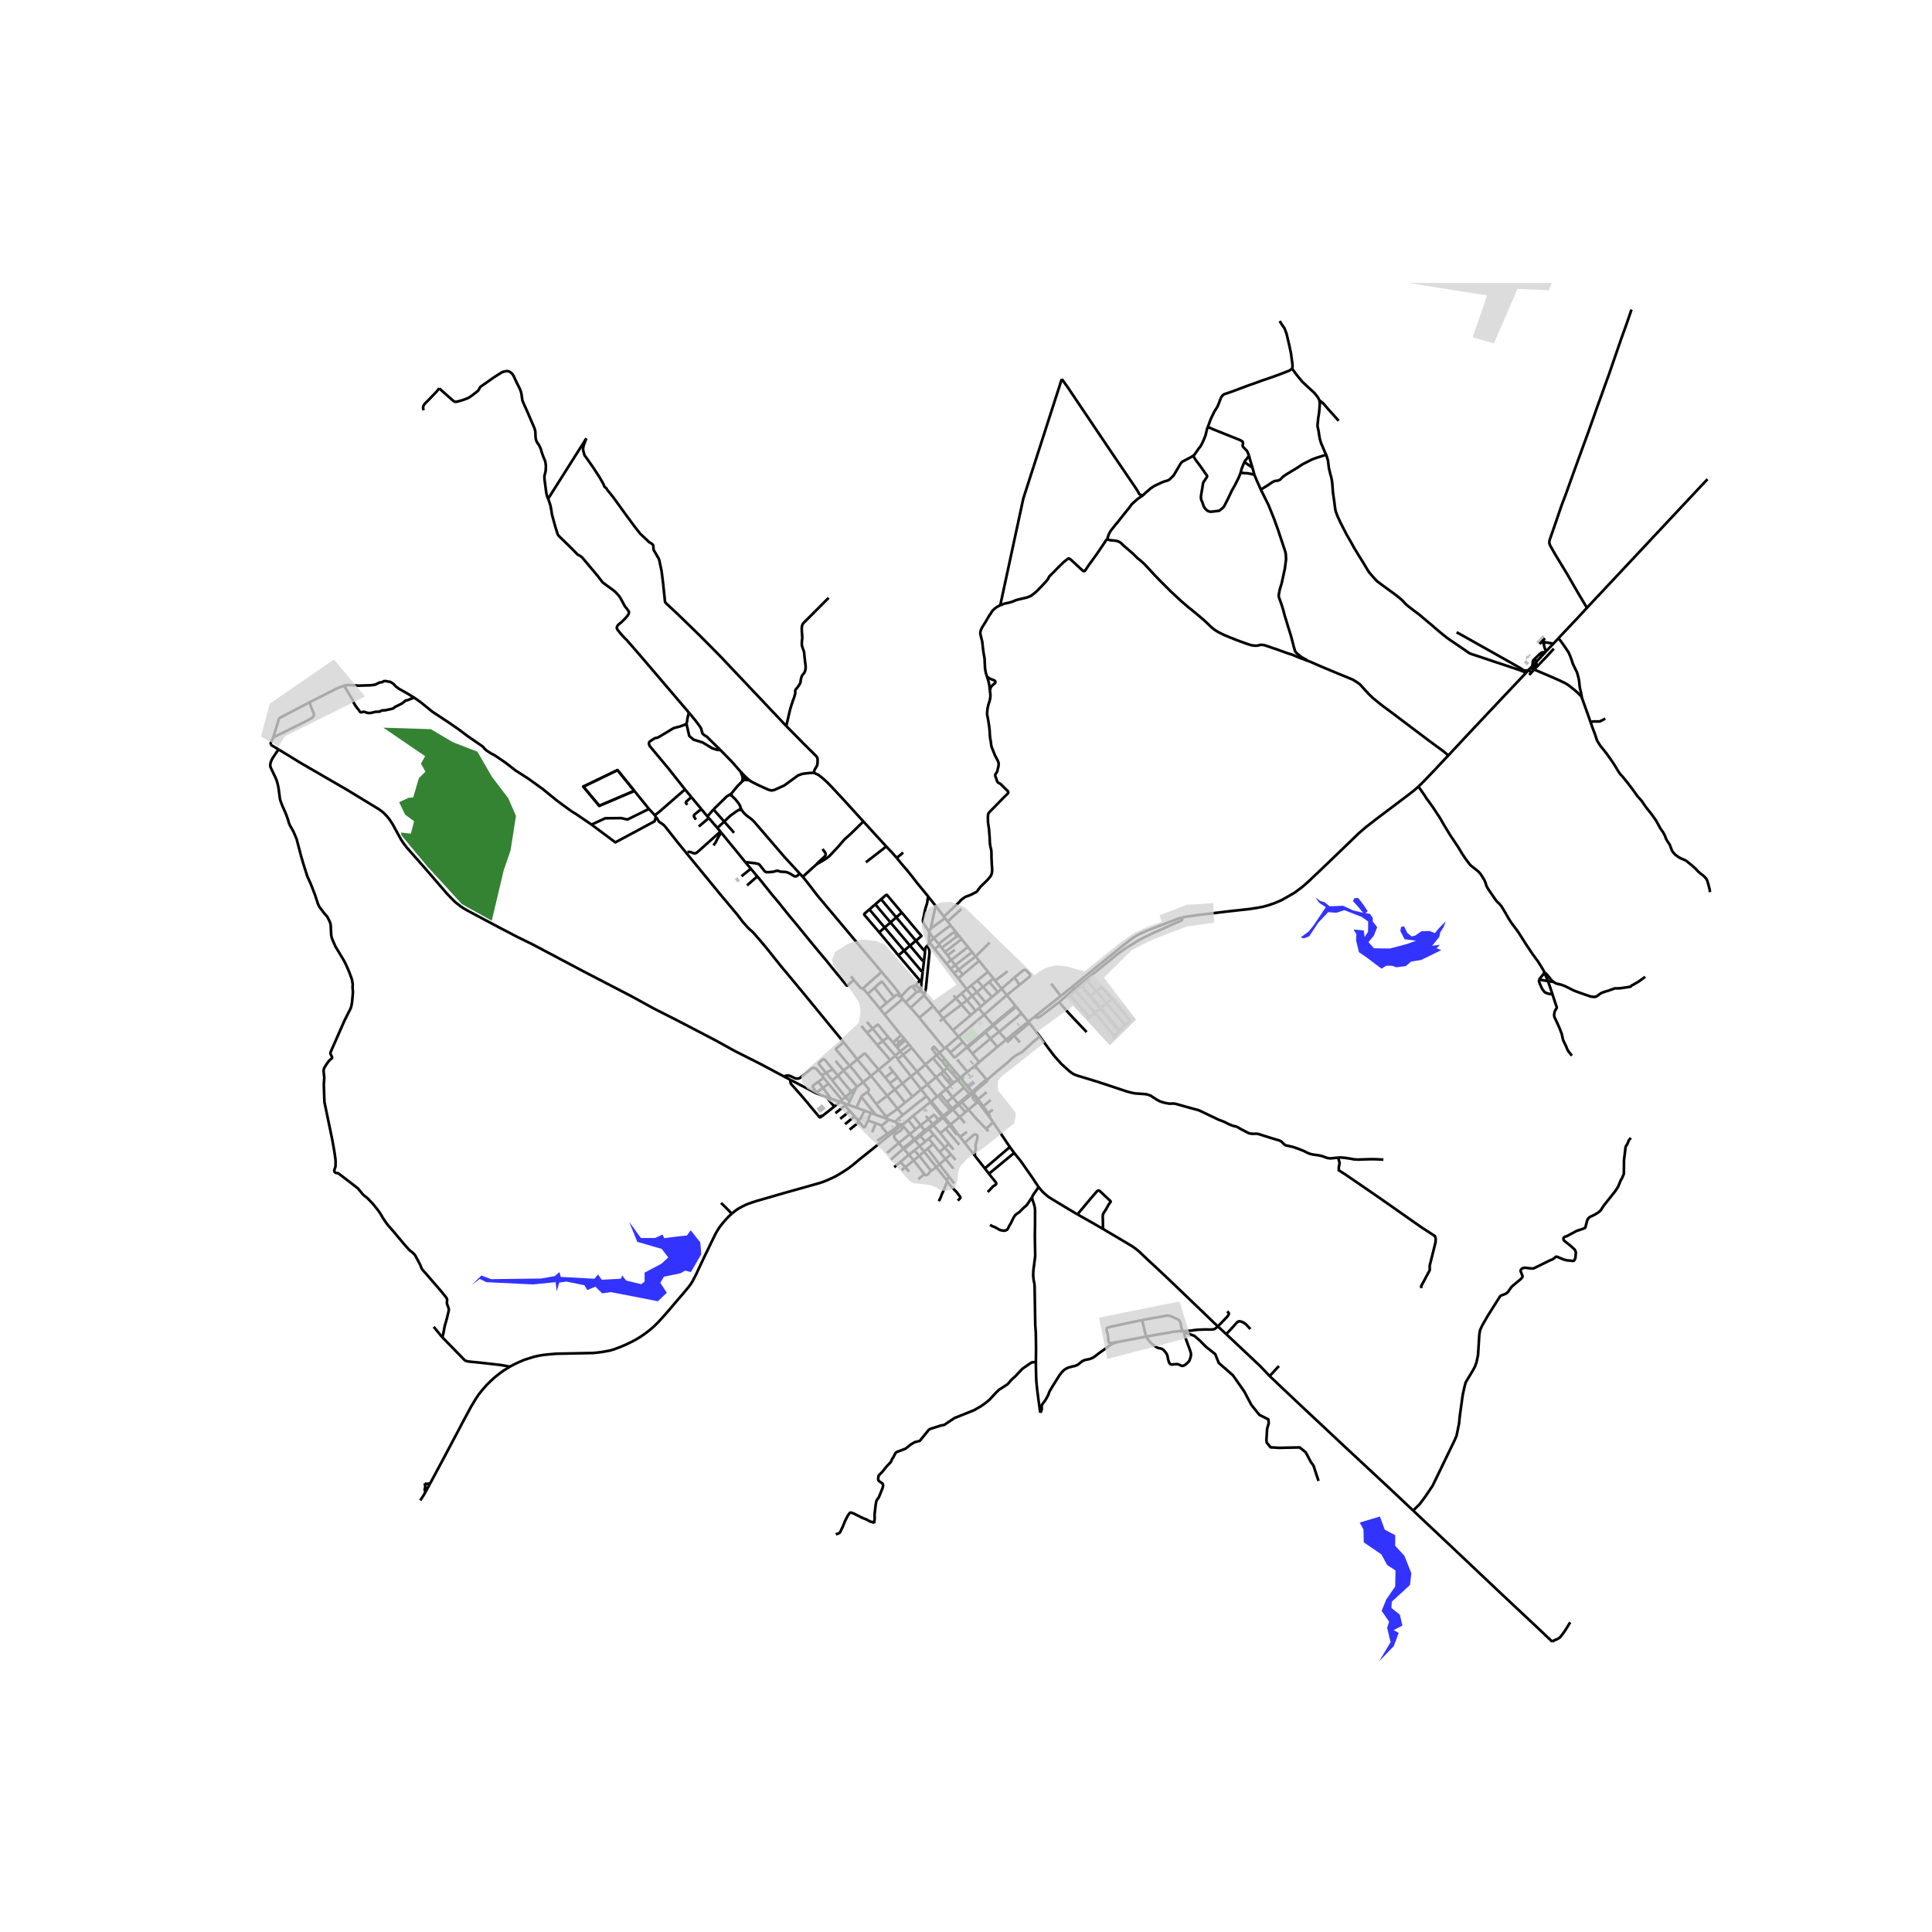<svg xmlns="http://www.w3.org/2000/svg" width="960" height="960" viewBox="0 0 720 720"><defs><style>*{stroke-linejoin:round;stroke-linecap:butt}</style></defs><g id="figure_1"><path id="patch_1" d="M0 720h720V0H0z" style="fill:#fff"/><g id="axes_1"><path id="patch_2" d="M90 621.773h558V105.427H90z" style="fill:#fff"/><g id="LineCollection_1"><path d="m399.611 367.72.73.864M399.611 367.72l-4.302 3.463M440.545 341.925l-1.447.405-2.903 1.125-.686.266-5.49 2.11-2.552.984-3.247 1.483-2.32 1.434-3.665 2.869-16.39 13.32-2.234 1.8M526.636 562.943l13.09 12.335 20.406 19.275 14.09 13.206 4.3 4.084M585.165 604.589l-1.663 2.701-.871 1.28-1.142 1.493-.36.31-.56.35-.615.31-.392.118-.52.247-.52.445M354.328 344.957l2.527 3.135M354.328 344.957l-1.187-1.554M347.943 349.587l.317-.242.192-.147.169-.13.46-.351 2.03-1.553 1.154-.882.44-.337 1.623-.988M356.855 348.092l.783.97M356.855 348.092l-.681.027M357.638 349.063l.747.927M356.45 349.104l.547-.123.64.082M358.385 349.99l2.346 2.91M358.385 349.99l-6.24 4.798M368.819 351.301l-5.238 5.135M349.791 351.8l.364.462M347.943 349.587l.476.47.218.278 1.154 1.465M356.174 348.119l-.136-.222-.224-.195-.295-.115-.316.035-.444.263-4.968 3.915M350.155 352.262l.769.975M350.155 352.262l-1.844 1.373M360.731 352.9l1.548 1.921M360.731 352.9l-6.233 4.875M350.924 353.237l1.221 1.55M356.45 349.104l-.197.111-1.686 1.273-3.643 2.75M355.841 353.952l-2.715 2.08M348.31 353.635l4.425 5.5M346.379 351.233l.355.443 1.577 1.96M352.145 354.788l.98 1.244M362.279 354.821l1.302 1.615M362.279 354.821l-6.291 4.844M353.126 356.032l1.372 1.743M363.581 356.436l1.317 1.633M363.581 356.436l-6.277 4.901M354.498 357.775l1.49 1.89M354.498 357.775l-1.763 1.36M364.898 358.07l3.295 4.088M364.898 358.07l-6.105 5.157M354.243 361.009l-1.354-1.683-.154-.191M355.988 359.665l1.316 1.672M355.988 359.665l-1.745 1.344M368.193 362.158l1.99 2.47M368.193 362.158l-4.015 3.27M354.243 361.009l1.31 1.63M357.304 361.337l1.489 1.89M357.304 361.337l-1.75 1.301M355.553 362.638l1.593 1.98M358.793 363.227l-1.647 1.392M357.146 364.619l3.093 4M370.183 364.627l.68.844M370.183 364.627l-1.565 1.311M364.178 365.427l2.195 2.378M364.178 365.427l-2.195 1.787M361.983 367.214l2.024 2.498M361.983 367.214l-1.744 1.404M366.373 367.805l3.3 3.775M366.373 367.805l2.245-1.867M366.373 367.805l-2.366 1.907M360.239 368.618l-1.916 1.633M360.239 368.618l2.017 2.525M373.284 368.475l-2.42-3.004M373.284 368.475l4.646-4.11M373.284 368.475l-1.38 1.261M375.206 370.86l-1.007-1.25-.56-.695-.355-.44M364.007 369.712l3.3 3.854M364.007 369.712l-1.75 1.43M362.256 371.143l-1.902 1.612M362.256 371.143l3.325 3.949M375.206 370.86l3.2 3.97M366.743 378.156l1.276-1.078 7.187-6.218" clip-path="url(#pa680ac6006)" style="fill:none;stroke:#000"/><path d="m379.816 367.138-2.877 2.323-.795.642-.938.757M369.674 371.58l2.23-1.844M369.674 371.58l-2.366 1.986M356.23 372.04l-.9-1.047M356.23 372.04l2.11 2.344M356.23 372.04l2.093-1.79M356.23 372.04l-6.407 5.42M360.354 372.755l3.269 3.974M360.354 372.755l-2.014 1.63M358.323 370.25l.845 1.043 1.186 1.462M367.308 373.566l-1.727 1.526M347.767 374.942l2.056 2.518M347.767 374.942l-5.149 4.322M344.416 370.897l.56.706.493.59.209.25.225.269.277.332.374.447.283.34.2.24.73.871M378.706 375.201l1.977 2.453M378.706 375.201l-.3-.372M378.706 375.201l-3.127 2.568M365.581 375.092l-.823.683M364.758 375.775l1.985 2.381M364.758 375.775l-1.135.954M363.623 376.729l-1.87 1.597M380.683 377.654l2.519 3.125M380.683 377.654l-8.353 6.876M366.743 378.156l-9.538 8.163M366.743 378.156l3.254 3.716M351.524 379.54l-1.7-2.08M351.524 379.54l-1.31 1.06M351.524 379.54l6.816-5.156M355.135 383.928l-2.702-3.161-.91-1.226M383.202 380.78l2.193-1.715M383.202 380.78l.41.483M376.605 386.09l4.996-4.051 1.6-1.26M370.266 382.137l-.269-.265M370.266 382.137l2.064 2.393M370.266 382.137l2.966-2.438M367.242 384.761l2.208-1.93.816-.694M355.135 383.928l2.07 2.391M355.135 383.928l6.618-5.602M372.33 384.53l-3.213 2.535M372.33 384.53l2.62 2.962M367.242 384.761l1.875 2.304M367.242 384.761l-.238-.293M367.242 384.761l-6.616 5.684M357.205 386.32l1.639 1.983M352.497 390.277l1.703-1.438 3.005-2.52M369.117 387.065l2.533 3.112M369.117 387.065l-6.709 5.635M336.92 386.97l-1.088-1.167M336.92 386.97l.707.899M336.92 386.97l-1.799 1.543M374.95 387.492l-3.3 2.685M374.95 387.492l1.436-1.198M358.844 388.303l1.484 1.784M358.844 388.303l-4.711 3.943M360.626 390.445l-.298-.358M360.626 390.445l1.782 2.255M360.626 390.445l-.88.372M352.497 390.277l-.527.429M352.497 390.277l1.636 1.969M364.914 395.861l.69-.637 6.046-5.047M351.97 390.706l-1.835 1.672M342.618 379.264l.76.985.775.953 2.685 3.25 3.765 4.601 1.367 1.653M359.747 390.817l-3.511 2.952-.278.209-.17.071-.092.012-.041-.016-.204-.189-1.318-1.61M350.135 392.378l-1.115.83M349.02 393.209l-1.558-2.202-.104-.134-.032-.1.02-.091.583-.529.112-.024.172.028.228.22 1.694 2.001M350.135 392.378l1.95 2.317M362.408 392.7l2.506 3.161M349.02 393.209l-1.338 1.092M349.02 393.209l2.066 2.3M347.682 394.301l-2.81 2.42M347.682 394.301l4 4.796M311.396 395.35l2.992 3.598M319.495 394.814l-2.877 2.375M319.495 394.814l5.1 6.174M314.42 388.433l1.214 1.541 3.861 4.84M327.463 398.613l-4.95-5.873-.18-.088-.14-.015-.16.035-2.538 2.142M334.553 394.655l-.895-1.24M334.553 394.655l2.004-1.6M339.525 401.163l-4.308-5.483-.432-.636-.232-.39M364.914 395.861l-1.61 1.326M344.872 396.721l-5.026-6.132M344.872 396.721l3.98 4.736M344.872 396.721l-3.1 2.662M316.618 397.19l-2.23 1.758M314.42 388.433l-2.866 2.356-.031.123.003.116.073.134 5.019 6.027M321.676 403.293l-1.87-2.32-1.422-1.813-.747-.878-.384-.46-.635-.633M331.349 397.508l1.43 1.772M353.073 397.937l3.866 4.466M353.073 397.937l-.463-.523M351.682 399.097l.367-.303 1.024-.857M314.388 398.948l5.025 6.041M314.388 398.948l-2.142 1.905M351.682 399.097l-.96.842M351.682 399.097l3.703 4.49M341.771 399.383l-2.246 1.78M341.771 399.383l3.872 4.732M341.771 399.383l-5.214-6.328M332.779 399.28l-2.845 2.32M332.779 399.28l1.759 2.208M360.52 399.446l2.785-2.259M360.52 399.446l-3.836-4.612M357.908 401.646l1.266-1.128 1.347-1.072M350.723 399.939l-1.87 1.518M350.723 399.939l3.672 4.46M312.246 400.853l-2.11 1.775M312.246 400.853l-1.97-2.39M316.638 406.188l-.11-.149-4.282-5.186M339.525 401.163l3.756 4.807M339.525 401.163l-3.221 2.598M324.594 400.988l2.869-2.375M330.621 408.338l-4.492-5.507-.736-.908-.188-.232-.61-.703M321.676 403.293l2.187-1.71.731-.595M334.538 401.488l1.766 2.273M331.596 403.698l1.106-.83 1.836-1.38M348.853 401.457l-3.21 2.658M348.853 401.457l3.717 4.515M357.908 401.646l-.97.757M353.672 396.626l1.465 1.794 2.77 3.226M362.195 406.949l-.069-.155-.086-.155-.409-.51-3.723-4.483M356.939 402.403l2.343 2.886M355.385 403.587l.505-.364 1.049-.82M368.195 402.095l-.605.16M387.53 386.288l-2.55 2.034-2.278 2.098-1.6 1.454-.646.437-.823.453-.536.238-1.31.89-.768.636-1.055.969-1.183 1.089-3.021 2.463-1.75 1.533-1.815 1.513M368.195 402.095l-.205.616M310.136 402.628l-2.262-2.758M310.136 402.628l4.923 6.182M323.22 406.947l.444-.381.103-.195.024-.214-.055-.199-.124-.242-.168-.227-1.768-2.196" clip-path="url(#pa680ac6006)" style="fill:none;stroke:#000"/><path d="m319.413 404.989.358-.259.214-.158.406-.302.379-.282.334-.248.572-.447M304.972 403.085l1.72 2.32M304.972 403.085l1.983-1.438M304.292 407.126l-1.422-2.05-.023-.12v-.13l.072-.143.111-.124 1.942-1.474M355.385 403.587l-.99.812M336.304 403.76l-2.846 2.29M336.304 403.76l3.725 4.928M308.793 403.88l-1.838-2.233M308.793 403.88l-2.102 1.526M313.755 409.96l-.322-.458-.324-.401-.38-.453-3.936-4.768M345.643 404.115l-2.362 1.855M349.214 408.654l-1.2-1.56-1.368-1.68-1.003-1.3M354.395 404.399l-1.825 1.573M319.413 404.989l-.38.334M306.691 405.406l2.943 4.002M306.691 405.406l-2.4 1.72M352.57 405.972l2.458 2.929M350.372 407.731l1.163-.98 1.035-.779M343.281 405.97l-3.252 2.718M343.281 405.97l1.991 2.566M333.458 406.05l-1.862-2.352M333.458 406.05l3.837 4.846M333.458 406.05l-2.837 2.288M317.763 407.939l-.048-.19-.056-.114-.08-.132-.418-.484M317.924 406.3l-.128.105-.635.614" clip-path="url(#pa680ac6006)" style="fill:none;stroke:#000"/><path d="m315.06 408.81.642-.536 1.46-1.255M316.638 406.188l.012.016.13.193.132.28.25.342M367.715 407.01l-3.266 2.668M362.765 407.247l5.225-4.536M362.765 407.247l1.684 2.431M362.765 407.247l-.378.3M304.036 407.341l3.93 1.487M304.036 407.341l-9.413-4.885M304.036 407.341l.256-.215M350.372 407.731l2.515 2.974M350.372 407.731l-.833.665M362.387 407.548l-.192-.6M362.387 407.548l-.41.393M362.387 407.548l.227.708M361.393 407.623l-4.372 3.663M361.393 407.623l.584.318M359.282 405.289l1.12 1.412.5.54.243.215.248.167M361.393 407.623l.802-.674M361.977 407.941l.637.315M361.977 407.941l-3.501 2.852M362.614 408.256l.304.39M349.54 408.396l4.554 5.334M349.54 408.396l-.326.258M345.272 408.536l1.406 1.76M336.424 415.545l4.476-3.607 4.372-3.402M330.621 408.338l3.885 4.855M326.585 411.468l1.974-1.533 2.062-1.597M362.918 408.647l1.58 1.982M363.96 411.058l-1.432-1.842-.048-.117.004-.062.058-.081.376-.31M340.029 408.688l-2.734 2.208M349.214 408.654l-2.172 1.795M315.06 408.81l1.578 1.605M315.06 408.81l-1.305 1.15M309.634 409.408l3.447 1.206M309.634 409.408l-1.668-.58M364.449 409.678l1.953 2.62M369.227 409.918l-2.825 2.38M313.755 409.96l-.674.654M364.497 410.629l-.537.43M364.497 410.629l1.519 2.028M337.295 410.896l-2.79 2.297M358.476 410.793l2.445 2.739M358.476 410.793l-1.103.89M313.081 410.614l2.426.878M313.081 410.614l-2.192 1.771M363.96 411.058l-3.04 2.474M357.021 411.286l-2.143 1.834M357.021 411.286l-1.993-2.385M357.021 411.286l.352.397M357.373 411.683l2.383 2.805M357.373 411.683l-2.214 1.796M366.402 412.298l-.386.359M366.402 412.298l1.825 2.519M334.506 413.193l1.918 2.352M330.259 416.208l2.033-1.418 1.103-.78 1.11-.817M354.878 413.12l-1.99-2.415M354.878 413.12l.28.359M354.878 413.12l-.279.238-.505.372M355.159 413.479l2.44 2.804M355.159 413.479l-3.338 2.784M370.029 413.556l-1.802 1.26M360.92 413.532l-1.164.956M367.483 420.683l-3.31-3.416-3.252-3.735M354.094 413.73l-2.591 2.143M366.016 412.657l2.954 3.929M359.756 414.488l-2.156 1.795M368.97 416.586l-.108-.66-.111-.314-.152-.31-.372-.485M333.562 418.08l1.023-1.002 1.839-1.533M340.296 415.82l2.816 3.585M340.296 415.82l-1.837 1.609M340.296 415.82l6.41-5.088M351.503 415.873l-.384.312M351.503 415.873l-2.128-2.589M351.503 415.873l.318.39M351.119 416.185l-1.393 1.05M351.119 416.185l.309.405M351.119 416.185l-2.102-2.597M345.066 415.9l.934 1.19M357.6 416.283l1.989 2.218M357.6 416.283l-3.347 2.806M351.428 416.59l2.49 2.814M351.428 416.59l.393-.327M347.906 419.365l2.081-1.659 1.44-1.116M368.97 416.586l1.154 1.645M346 417.09l-2.888 2.315M346 417.09l1.568 1.865M349.726 417.235l-1.553-1.708-.05-.032-.08-.002-.092.032-1.95 1.564M338.46 417.429l2.788 3.47M338.46 417.429l-2.12 1.698M333.562 418.08l.644.349M333.562 418.08l-2.272-.861M347.568 418.955l-2.979 2.33M347.568 418.955l.338.41M347.568 418.955l2.158-1.72M336.223 419.221l.309.368M336.223 419.221l-.303.241M336.223 419.221l.118-.094M335.92 419.462l-1.015-.6M335.92 419.462l-.983.822M354.253 419.09l-.335.314M354.253 419.09l-2.432-2.827M356.877 422.557l-2.103-2.915-.52-.553M347.906 419.365l2.543 2.976M347.906 419.365l-1.754 1.445M343.112 419.405l1.477 1.88M343.112 419.405l-1.864 1.495M353.918 419.404l-1.489 1.242" clip-path="url(#pa680ac6006)" style="fill:none;stroke:#000"/><path d="m353.918 419.404 2.34 3.138.11.084.117.036.142-.002.25-.103M346.152 420.81l1.727 1.986M346.152 420.81l-1.189.922M352.43 420.646l-1.98 1.695M357.5 426.632l-.875-1.036-4.196-4.95M341.248 420.9l-2.158 1.73M333.848 421.187l.464-.383M333.249 422.923l.242-.704.357-1.032M272.726 452.27l1.207-.965.967-.711 1.16-.656.838-.46.804-.378 1.022-.445 2.326-.794 1.119-.358.831-.23 8.864-2.575 7.098-1.986 6.602-1.868 1.199-.405 1.51-.611 1.887-.843 1.287-.635 1.119-.636.887-.549 1.59-1 1.255-.85 1.742-1.328 2.095-1.772 4.78-3.822 1.79-1.438 2.909-2.368 3.337-2.682.897-.718M344.589 421.284l-3.873 3.28M344.589 421.284l.374.448M368.363 421.598l-.88-.915M350.45 422.341l3.135 3.973M339.09 422.63l-2.558-3.04M339.09 422.63l1.626 1.933M339.09 422.63l-4.16 3.336M347.879 422.796l4.198 4.828M347.879 422.796l-1.799 1.558M346.08 424.354l1.656 2.002M346.08 424.354l-1.232 1.068M340.716 424.563l.26.33M340.716 424.563l-1.679 1.356M340.977 424.894l2.045-1.473M342.728 427.104l-.932-1.177-.82-1.033M340.977 424.894l-1.65 1.34M334.93 425.966l-4.349 3.69M336.584 427.9l-.252-.282-1.403-1.652M333.249 422.923l-.072.264-.01.184.044.267.104.258.195.389.26.326.452.544.707.81M347.736 426.356l2.432 2.94M347.736 426.356l-2.073 1.749M353.585 426.314l-1.508 1.31M353.585 426.314l1.784 2.118M342.728 427.104l1.647 2.08M342.728 427.104l-1.956 1.607M342.728 427.104l2.12-1.682M352.077 427.624l-1.91 1.672M352.077 427.624l2.236 2.572M336.584 427.9l.295.323M336.584 427.9l-.134.372M336.584 427.9l2.453-1.981M345.663 428.105l4.443 5.779M345.663 428.105l-1.288 1.08M336.88 428.223l1.862 2.093M336.88 428.223l2.448-1.99M336.88 428.223l-.43.049M340.772 428.711l1.806 2.042M340.772 428.711l-2.03 1.605M344.375 429.185l4.53 5.72M344.375 429.185l-1.797 1.568M350.168 429.296l2.194 2.652M354.313 430.196l1.817 2.09M354.313 430.196l-1.951 1.752M338.742 430.316l1.758 2.13M338.742 430.316l-3.192 2.716M342.578 430.753l4.424 5.554M342.578 430.753l-2.078 1.693M352.362 431.948l2.974 3.596M352.362 431.948l-2.256 1.936M340.5 432.446l3.966 5.117M340.5 432.446l-3.14 2.57M350.106 433.884l3.673 4.777M350.106 433.884l-1.202 1.02M333.26 434.981l2.29-1.949M348.904 434.904l3.738 4.722M347.002 436.307l.496-.274.455-.334.432-.349.52-.446M336.065 436.07l1.295-1.054M344.466 437.563l.341.283.188.076.224-.009.237-.044.42-.294.215-.167.168-.266.172-.298.196-.242.375-.295M361.753 378.326l-3.413-3.942M367.59 402.255l-.329-.375-.41-.548-3.546-4.145M367.99 402.71l-.4-.455M387.53 386.288l-3.917-5.025M498.684 431.397l-1.83.207-1.06.09-.403-.035-.576-.08-.467-.13-1.571-.593-1.559-.341-1.702-.215-1.15-.238-1.064-.398-1.303-.683-2.221-.89-2.079-.7-2.166-.484-.471-.103-.288-.207-.495-.429-.512-.524-.44-.35-.567-.27-2.318-.691-3.03-.954-2.325-.738-.928-.152-.479.033-.935.015-.64-.063-.663-.143-.575-.286-2.606-1.367-1.055-.636-.592-.23-.975-.223-.695-.222-1.239-.533-1.51-.778-2.198-.835-1.79-.874-2.822-1.335-1.823-.882-.839-.381-3.676-1-4.804-1.352-.791-.135h-.608l-1.03.047-1.704-.301-1.054-.295-.92-.341-1.014-.54-1.272-.834-1.094-.716-1.327-.437-.855-.12-1.79-.126-1.655-.112-1.367-.246-1.822-.484-3.453-1.145-3.893-1.303-3.98-1.295-3.517-1.073-3.436-1.033-1.295-.476-.592-.326-1.055-.747-1.343-1.176-1.886-1.733-2.702-3.05-2.188-2.897-3.07-4.215M352.887 410.705l2.141-1.804M355.028 408.901l4.254-3.612M362.195 406.949l5.395-4.694M325.209 383.336l-2.073 1.553M325.209 383.336l-2.145-2.511M325.209 383.336l3.774 4.625M331.02 386.495l-3.726-4.584-.137-.033-.105.005-.13.054-1.713 1.399M323.136 384.889 321 382.337M323.136 384.889l3.804 4.543M331.02 386.495l1.827 2.093M331.02 386.495l-2.037 1.466M326.94 389.432l.159-.115.068-.049.112-.08 1.704-1.227M333.658 393.415l-.395-.477-.324-.365-.256-.27-.307-.358-3.393-3.984M326.94 389.432l4.841 5.615M332.847 388.588l.967 1.148M332.847 388.588l1.249-1.25M335.832 385.803l-1.736 1.535M329.638 378.055l2.773 3.473 3.421 4.275M333.814 389.736l.62.76M333.814 389.736l1.307-1.223M334.096 387.338l1.025 1.175M334.433 390.495l1.032 1.357M337.627 387.869l-.356.103-.288.128-.251.154-.364.263-.544.5-.395.382-.352.322-.264.301-.38.473M337.627 387.869l1.083 1.335M338.71 389.204l1.136 1.385M338.71 389.204l-3.245 2.648M335.465 391.852l-1.807 1.563M336.557 393.055l-.325-.394-.767-.81M333.658 393.415l-1.877 1.632M323.22 406.947l3.365 4.521M320.966 408.75l.156-.233.12-.133.128-.116 1.85-1.32M319.176 412.795l2.977 1.094M319.176 412.795l-3.07-1.088M320.966 408.75l-.095.157-.273.67-1.422 3.218M326.353 415.434l-1.263-1.526-4.124-5.157M326.353 415.434l4.464 1.616M326.353 415.434l-1.828-.672M316.107 411.707l.531-1.292M316.107 411.707l-.6-.215M317.763 407.939l-.026.2-1.099 2.276M317.13 363.836l1.034 1.307M318.164 365.143l1.763 2.102.564.636.22.186.217.161.26.163.297.11M323.404 370.392l-.704-.799-.391-.469-.206-.208-.3-.236-.318-.18" clip-path="url(#pa680ac6006)" style="fill:none;stroke:#000"/><path d="m328.567 362.195-4.596 4.013-2.486 2.293M299.162 326.748l.855 1.04 1.183 1.494 1.39 1.788 1.136 1.51 1.215 1.55 2.102 2.495 1.71 2.042 3.34 3.965 4.613 5.506 4.184 4.999 6.518 7.692 1.16 1.366M335.79 371.378l-.9-1.451-1.024-1.367-1.479-1.851-2.197-2.599-1.623-1.915M327.88 375.87l-4.476-5.478M327.88 375.87l2.544-2.107M329.638 378.055l-.6-.739-1.158-1.446M336.04 371.77l-.25-.392M336.04 371.77l.384.461M333.117 371.53l.775-.643.134-.076.1-.032.13-.017.175-.002.212.079 1.397.931M323.404 370.392l2.484-2.242M325.888 368.15l4.536 5.613M333.117 371.53l-4.298-5.569-.162-.092-.177.011-.16.079-2.432 2.191M341.3 367.162l1.854 1.89M342.89 365.509l-.168.095-.407.373-.272.255-.264.286-.26.282-.22.362M340.005 367.59l.351-.142.512-.127.431-.16M379.816 367.138l-.455-.962-.44-.69-.48-.62-.511-.501" clip-path="url(#pa680ac6006)" style="fill:none;stroke:#000"/><path d="m379.816 367.138 3.301-2.658.616-.549.176-.27-.004-.222-.024-.127-.229-.354-.583-.663-.535-.513-.48-.314-.18-.024-.251.048-.56.338-3.133 2.535M371.903 369.736l-3.285-3.798M353.672 396.626l-1.586-1.931M353.672 396.626l-1.062.788M357.768 423.688l2.612-1.904M357.768 423.688l-.89-1.131M359.522 425.914l-1.258-1.597-.496-.63M359.522 425.914l3.787 4.808M363.31 430.722l-.002-.577-.005-.552.072-.528.164-.481.124-.409-.004-.254-.072-.549-.036-.345.072-.362.16-.786.331-1.165.145-.854-.016-.453-.1-.219-.18-.23-.256-.15-.316-.044-.32.06-.387.226-3.162 2.864M336.532 419.59l-.18.61-.12.331-.152.35-.32.365-2.511 1.677M331.992 432.153l4.458-3.881M335.55 433.032l1.81 1.984M337.36 435.016l1.484 1.627M344.466 437.563l-2.253 1.879M591.423 226.497l-.755-1.207-2.594-4.347-4.236-7.327-4.196-6.913-1.902-3.33-.288-.707-.064-.556.04-.525.152-.54 2.086-6.008 2.366-6.913 1.327-3.465 3.468-9.655 3.645-10.029 1.383-3.766 2.59-7.295.775-2.24 1.446-3.95 1.4-3.942 1.646-4.537 4.292-12.477 2.238-6.23 1.77-5.18M491.71 149.218l-.44-.914-.423-.604-1.043-1.311-2.43-2.194-2.126-2.018-2.07-2.535-1.623-2.24M450.128 159.103l1.11-2.996 1.288-2.677 1.111-1.765.448-.985.54-1.438.443-1.09.491-.714.312-.315.447-.238 2.77-.942 6.25-2.34 3.277-1.152 1.615-.6 3.133-1.065 2.79-.993 2.573-.977 1.734-.676 1.095-.739M476.936 119.624l.176.35.359.604 1.231 1.804.735 1.907.967 4.084.705 3.295.558 4.168.009.913-.12.652M491.71 149.218l.14 1.192M492.621 149.865l-.511-.361-.4-.286" clip-path="url(#pa680ac6006)" style="fill:none;stroke:#000"/><path d="m580.76 237.894 3.51-3.744 3.5-3.687 3.653-3.966M636.329 178.576l-.858.91-3.253 3.473-30.804 32.882-9.99 10.656M568.044 249.912l-2.118-1.32-20.876-11.756-2.222-1.201M568.044 249.912l1.471-.108M568.044 249.912l-.143.417M569.515 249.804l-.95 1.097M569.515 249.804l.783-.842M569.515 249.804l1.285.72M426.022 184.536l-.36-.016-.391-.048-.364-.119-.332-.23-.507-.962-.692-1.104-5.794-8.527-3.757-5.542-16.097-23.928-2.03-2.805M372.77 225.564l8.589-39.785 14.339-44.524" clip-path="url(#pa680ac6006)" style="fill:none;stroke:#000"/><path d="m444.645 169.887-1.446.818-2.322 1.2-.416.29-.468.548-2.357 4.01-.344.516-.631.628-.904.858-.647.326-1.24.365-.982.382-2.558 1.192-1.455.937-1.973 1.709-.88.87M412.706 200.934l.136-.755.328-.922.376-.818.479-.756 1.614-2.041.96-1.145 2.414-3.043 1.878-2.329.887-1.208 2.03-1.851.552-.381.871-.589.79-.56M444.645 169.887l.496-.47 1.039-1.453.463-.708.608-.739.663-1.104.663-1.463.664-1.628.647-2.647.24-.572" clip-path="url(#pa680ac6006)" style="fill:none;stroke:#000"/><path d="m465.474 169.775-.735-1.716-1.311-1.343-.232-.286-.088-.199.024-.365.096-.843-.088-.31-.176-.222-.855-.5-1.806-.724-3.213-1.287-4.74-1.9-2.222-.977M487.31 246.252l1.151.422 3.788 1.676 6.914 2.885 2.31.93 2.83 1.183 1.39.898.927.628.864.906 2.494 2.75 1.662 1.597 2.294 1.875 1.383 1.096 2.989 2.202 7.92 5.975 6.123 4.617 5.747 4.227 1.647 1.43M528.617 293.127l.975-.945 1.241-1.237 3.898-4.08 3.789-4.044 1.223-1.271M568.564 250.9l-8.912 9.417-10.614 11.268-6.722 7.192-2.573 2.773M567.9 250.329l-.339-.116-1.243-.48-4.204-1.43-5.407-1.777-5.507-1.863-2.593-.838-.932-.346-.591-.41-1.907-1.322-5.031-3.405-1.01-.748-.876-.675-1.803-1.482-.943-.794-2.014-1.74-1.918-1.602-1.535-1.303-1.327-1.105-1.766-1.311-1.93-1.49-.975-.79-.628-.668-.84-.906-1.126-.97-1.73-1.362-1.667-1.208-1.958-1.427-1.595-1.175-1.362-1.018-.592-.635-1.06-1.2-1.23-1.411-.611-.933-.615-1.046-1.012-1.696-1.202-1.903-2.119-3.473-1.407-2.543-1.51-2.618-1.263-2.464-1.043-2.065-.935-1.995-.296-.775-.355-.93-.212-.755-.212-1.366-.22-1.812-.32-2.185-.123-.807-.133-1.438-.143-2.09-.212-1.554-.214-1.062-.397-1.417-.46-1.907-.208-1.693-.136-1.128-.56-1.915-.095-.275M491.85 150.41l-.144 2.026-.096 1.104-.207 1.43-.16.927-.096 1.22-.12.965-.036.771.156.644.18.854.16.878.164 1.184.163.941.216.81.304 1.01.215.485 1.251 2.96.448.858" clip-path="url(#pa680ac6006)" style="fill:none;stroke:#000"/><path d="m469.874 182.458 2.426-1.502 1.87-1.26.42-.233.507-.211.672-.087.623-.1.504-.215.235-.17.592-.632.651-.577.887-.603 1.947-1.196 2.046-1.216 1.598-1.065.76-.476.983-.486 1.123-.568 1.239-.631 1.035-.398 1.418-.472 2.838-.883M568.564 250.9l-.663-.571M487.31 246.252l-.727-.54-.871-.453-.868-.497-1.279-1.049-.643-.62-.32-.544-.523-1.823-.492-1.935-.495-1.848-.488-1.573-.695-2.222-.62-2.101-.5-1.538-.487-1.887-.64-2.126-.655-1.855-.28-.732-.119-.417-.064-.373.02-.45.328-1.803.767-2.562 1.163-5.356.458-3.53-.122-2.105-.32-1.192-2.622-7.85-1.398-3.879-2.03-5.046-1.903-3.87-1.011-2.018M467.456 176.896l.8 1.922 1.618 3.64" clip-path="url(#pa680ac6006)" style="fill:none;stroke:#000"/><path d="m412.706 200.934.695.286.352.11.752.057.839.071 1.023.167.879.382.471.333 1.104 1.065 1.422 1.208 2.158 1.883 1.535 1.534.927.715 1.527 1.367 1.87 1.986 1.702 1.868.592.62 2.094 2.161 1.143 1.12 1.079 1.082 1.415 1.43 1.175 1.08 2.302 2.154 2.781 2.416 3.021 2.44 3.221 2.725 2.67 2.535 1.223.993 1.167.747 2.43 1.208 4.58 1.867 3.948 1.43 1.726.525 1.191.12.88-.024 1.142-.279.631-.008.96.159 4.38 1.486 4.26 1.542 1.654.5 2.446 1.05 3.237 1.207M303.334 288.01l1.662.77 1.455 1.113 1.79 1.621 1.727 1.78 4.572 4.91 7.21 7.931M330.296 315.456l-1.577-1.709-2.286-2.478-4.684-5.134M304.277 322.115l2.965-1.74.952-.632.95-.766 3.054-3.227 2.446-2.845 2.365-2.13 4.74-4.64" clip-path="url(#pa680ac6006)" style="fill:none;stroke:#000"/><path d="m279.184 290.747 1.187.735 2.685 1.328 3.318 1.501 1.15.282 1.023-.19 3.67-1.649 5.22-3.787 1.405-.512.776-.159 2.254-.247 1.462-.039" clip-path="url(#pa680ac6006)" style="fill:none;stroke:#000"/><path d="m293.024 270.576 6.322 6.413 4.827 4.807.312.406.128.285.072.358v1.184l-.024.46-.048.339-.072.301-.088.235-.208.405-.512.842-.263.572-.136.533v.294M277.29 288.965l-1.292-1.39M277.29 288.965l1.894 1.782M277.288 290.684l.182-.604-.088-.803-.092-.312M263.642 304.26l2.254-2.606M263.642 304.26l-2.295-2.76M263.642 304.26l.51.59M255.29 294.2l2.364 2.852M255.801 269.63l-.256.295-.83.341-1.384.485-2.257.582-5.68 3.415-.435.179-.727.103-.58.305-1.482.982-.248.326-.072.346.04.437.212.566 6.873 8.23 6.315 7.978" clip-path="url(#pa680ac6006)" style="fill:none;stroke:#000"/><path d="m244.016 303.801 1.498-1.102 7.398-6.457 2.378-2.042M267.35 308.551l2.542-2.369M267.35 308.551l1.116 1.363M267.35 308.551l-3.198-3.701M276.114 301.348l-.607.413M276.114 301.348l.318.54M272.61 296.438l1.443 1.433 1.11 1.407.544.826.407 1.244M268.466 309.914l.313.383M256.19 317.522l.379-.028.331-.025.252.04.298.077 1.08.385.256.04.3-.008.2-.036.216-.107.172-.12.943-.802 7.849-7.024M276.317 326.57l3.499-2.822M279.816 323.748l2.413 2.868M279.816 323.748l-1.886-2.253M278.405 329.952l3.824-3.336M318.164 365.143l-2.248 2.074-.165.068-.112.018-.072-.02-.102-.078-5.61-6.833-1.901-2.396-3.026-3.587-2.693-3.255-5.267-6.472-2.746-3.297-3.928-4.887-2.314-2.766-.334-.407-.44-.536-.413-.519-2.527-3.156-.774-.971-1.263-1.507M299.162 326.748l-1.123-1.188M299.162 326.748l5.115-4.633M100.83 277.517l2.96 1.766M101.814 274.847l-.891 1.99-.092.68M115.385 261.708l10.24-5.181 2.593-.978M154.406 260.023l-1.067.318-1.513.618-.673.093-.548.52-.967.688-2.461 1.212-.572.5-.536.187-2.565.55-1.137.04-.96.468-1.406.041-1.81.437-1.094.014-1.382-.433-.388-.012-.663.19-.36-.032-1.814-2.387-.416-.715-.291-.465-.208-.592-.196-.493-3.161-5.22M154.406 260.023l-2.957-1.792-2.774-1.546-1.163-.87-.879-.941-1.067-.72-1.754-.333-.69.01-.17.065-.52.318-1.084.17-1.473.75-1.639.24-4.591.146-3.677-.245-1.279.108-.471.166M220.45 307.301l-5.531-3.764-1.966-1.216-5.284-3.87-5.507-4.481-5.523-3.957-4.46-2.837-3.796-2.949-2.374-1.636-1.798-1.192-1.103-.54-1.75-1.137-.648-.564-.76-.898-.479-.358-5.003-3.425-3.59-2.701-3.54-2.447-6.195-4.085-4.323-3.512-2.414-1.71M101.814 274.847l2.154-6.941.252-.35 11.165-5.848" clip-path="url(#pa680ac6006)" style="fill:none;stroke:#000"/><path d="m101.814 274.847 12.397-6.154 2.05-1.14.595-.624.174-.662-.122-.507-.999-2.32-.524-1.732M308.82 222.782l-9.219 9.242-.42.473-.199.485-.124.452-.064.672.012.85.088 1.403.1 1.3-.044.468-.092.636-.038.67-.002.744.052.469.212.723.283.79.188.525.124.43.032.325.092 1.137.242 2.177.15 1.096.04.584.004.613-.1.56-.176.64-.308.623-.547.612-.216.326-.142.343-.1.293-.039.193-.14.53-.073.424-.02.24-.054.376-.04.19-.095.231-.104.231-.556.866-.327.447-.102.12-.14.18-.208.226-.09.1-.144.207-.08.182-.053.141-.019.14-.008.164v.366l.018.266-.013.192-.046.215-.366 1.218-.216.66-.22.528-.588 1.744-.37 1.216-.285 1.112-1.246 5.428M218.527 163.342l-.267.617-.384 1.033-.376 1.04-.168.811-.04.707.129.628.103.398.248.89.18.374 1.027 1.414 1.902 2.701 2.638 4.053 1.295 2.249.192.453.103.341.104.239.18.19.443.386.217.227.267.488.148.18 2.086 2.574 4.428 6.134 3.549 4.816 2.126 2.702 2.773 2.574.292.344.356.239.423.212.776.612.094.145.066.165.088.93.04.552.091.308.133.236 1.494 2.543.208.406.231.65.28 1.368.248 1.144.208.97.168 1.04.503 4.093.616 5.944.048.66.167.349.224.318 4.132 3.846 8.457 8.2 7.138 7.19 25.113 26.55M218.527 163.342l-14.255 22.533M453.845 494.312l3.125 2.876M411.048 457.995l6.478 3.818 4.596 2.758.935.667 1.223.962 3.42 3.242 3.286 3.043 4.044 3.79 9.207 8.812 9.608 9.225M441.176 496.044l2.614-.143 1.319-.207 1.326-.143 2.574-.095 2.318.024.832-.072.463-.135.52-.326.703-.635M457.345 488.71l.448.477.152.214.032.183-.048.23-.464.755-2.39 2.513-1.23 1.23M440.642 496.016l.534.028M425.639 491.944l8.504-1.534.807-.11.943.079.52.166 2.597 1.169.48.413.32.524.24.747.255 1.446.337 1.172" clip-path="url(#pa680ac6006)" style="fill:none;stroke:#000"/><path d="m427.104 498.117 4.041-.738 4.06-.684 1.999-.381 2.038-.215 1.4-.083M441.176 496.044l.08.458M425.639 491.944l1.465 6.173M416.006 500.21l-1.333.252-.704.048-.52-.104-.175-.095-.104-.215-.128-.985-.088-1.08-.104-.716-.455-1.462-.032-.564.143-.334.224-.175 1.903-.508 11.006-2.328M427.104 498.117l-11.098 2.093" clip-path="url(#pa680ac6006)" style="fill:none;stroke:#000"/><path d="m441.256 496.502.088.511.312 1.24.472 1.255.511 1.399.911 2.447.216.774.064.334.004.664-.096.513-.308.949-.2.525-.351.429-.6.62-.771.56-.448.222-.4.08-.255.003-.971-.457-.436-.147-.335-.055-.492.012-1.127.1-.303.038-.392-.079-.24-.119-.2-.19-.216-.358-.2-.588-.256-1.01-.175-.96-.312-.716-.495-.675-.656-.747-.48-.334-.647-.23-.911-.175-.911-.477-.815-.604-.736-.62-.719-.73-1.276-1.789M306.109 416.123l-.09-.173-.253-.484M352.086 394.695l-1 .814M351.086 395.51l1.524 1.904M395.31 371.183l-3.586-4.62M385.395 379.065l3.684-2.982 6.23-4.9M306.53 316.402l1.044 1.434.092.203.04.33-.076.389-.148.262-.375.382-1.479 1.342-.592.56-.375.39-.384.421M575.861 243.113l-1.346 1.434M575.861 243.113l.28-.35M574.007 243.51l.452-.29.527-.143.875.036M574.007 243.51l-2.036 1.996M574.007 243.51l.508 1.037M571.087 248.197l-.305.296M571.087 248.197l1.382-1.472M571.97 245.506l-.529.516-.103.19-.128.549-.123 1.436M161.625 494.469l3.211 3.9M160.288 552.867l4.58-8.537 5.923-11.172 1.566-2.995 3.278-6.087 1.766-2.916 1.007-1.494 1.223-1.533 1.734-1.987 1.559-1.533 1.407-1.28.967-.786 1.278-.993 1.263-.89 2.158-1.335M272.726 452.27l-1.163 1.097-.847.89-1.151 1.28-1.4 1.771-.83 1.304-.672 1.183-1.526 3.115-1.455 3.027-.92 1.86-2.173 4.616-1.151 2.455-1.27 2.487-.64 1.034-.935 1.27-.767.93-1.56 1.86-1.861 2.145-1.28 1.518-1.023 1.207-1.134 1.328-1.727 1.962-1.934 2.13-1.614 1.597-1.031.89-1.12.906-1.446 1.088-1.439.977-1.487.914-1.606.874-2.318 1.112-1.95.835-2.358.89-1.575.476-1.366.262-1.767.303-1.798.23-1.423.127-1.766.04-11.933.239-3.102.261-1.67.183-1.695.278-1.902.437-1.814.564-1.71.54-1.735.74-2.014.93-1.67.897" clip-path="url(#pa680ac6006)" style="fill:none;stroke:#000"/><path d="m164.836 498.368 8.4 8.601.326.163.292.084.493.138.44.06.876.095 3.52.343 7.122.81 1.95.314 1.742.353" clip-path="url(#pa680ac6006)" style="fill:none;stroke:#000"/><path d="m135.255 445.175.328.278.551.425.408.306.644.592.343.365 1.419 1.474 1.918 2.392.648.914.567.866.504.954 1.206 1.788.832 1.12.935 1.04.999 1.145.847 1.017 3.317 3.965 1.603 1.788.591.56.816.624.527.496.384.43.251.424 1.367 2.59.24.422.24.556.311.81.208.43.272.341.32.39.711.754 1.43 1.677 3.925 4.521 2.25 2.761.22.322.116.203.08.234.048.402-.084.87.012.305.084.346.12.358.343.873.128.406.02.425-.04.373-.623 2.642-.416 1.526-.2.632-.188.68-.187.845-.276 1.673-.26 1.049-.228.814M103.79 279.283l-1.712 2.521-.688 1.088-.463 1.09-.144.508-.04.445-.012.4.036.319.104.326.148.341 1.622 3.417.224.493.212.54.212.715.283 1.101.256 1.264.471 3.631.069.403.123.408.116.365.628 1.645.431 1.001.296.656.376.834.255.644.28.727.412 1.164.184.596.167.651.236.691M135.255 445.175l-.887-1.1-1.015-1.228-7.278-5.602-.947-.14-.447-.348-.144-.517.14-.485.344-.997.048-1.832-.076-1.092-.36-2.519-.831-4.704-2.894-13.893-.24-6.472.18-2.559-.275-2.682.192-.91.939-1.533.987-1.347 1.023-.836.036-.41-.612-1.302.04-.519 5.195-11.8 1.335-2.654.992-1.97.271-.914.244-1.51.204-2.24.104-1.367-.142-1.775.074-.975-.268-1.82-.847-2.363-1.135-2.694-.991-2.026-3.253-5.38-1.291-3.032-.244-1.108-.176-3.54-.144-.938-.476-1.114-.333-.632-.264-.534-.221-.308-.944-1.039-1.848-2.455-.505-1.037-1.112-3.41-1.578-4.064-1.3-2.876-1.274-3.989-1.006-3.385-1.687-6.437-1.19-2.844-1.496-2.65M578.914 239.863l-2.773 2.9M578.914 239.863l1.847-1.97M575.774 239.482l.295-.088 2.845.47M575.774 239.482l-.4.397M575.774 239.482l-.81-.774M575.374 239.88l-.008.396.184.915.591 1.573M574.964 238.708l.808-.844M574.964 238.708l-.456.478M573.735 240.009l.773-.823M574.508 239.186l.866.693M376.605 386.09l1.318-.031M376.605 386.09l-.22.204M377.923 386.059l.068-.058M377.923 386.059l-.928.837M383.613 381.263l-5.622 4.738M326.93 425.127l3.818-2.638M334.206 418.429l.328.203M333.41 420.651l.412-.343.296-.33.176-.234.1-.326-.036-.322-.152-.667M333.41 420.651l-2.662 1.838M333.41 420.651l.902.153M334.312 420.804l.625-.52M394.699 373.462l-7.165 5.468-.343.154-.448.081-1.348-.1M405.943 379.186l-7.088-8.265M405.943 379.186l2.118-1.742M405.943 379.186l-.764.64M409.932 375.31l-3.456-4.16M409.644 375.557l.119-.152.169-.095" clip-path="url(#pa680ac6006)" style="fill:none;stroke:#000"/><path d="m410.464 375.456-.153-.119-.187-.051-.192.024M414.515 372.315l-2.021 1.629M419.272 381.954l1.663-1.411.106-.225.006-.117-.03-.13-6.502-7.756M408.59 369.44l1.948-1.43.078-.012.098.016.148.13 3.653 4.171M406.476 371.15l-3.3-3.922M406.476 371.15l-.289.24M406.476 371.15l2.114-1.71M405.158 365.465l3.432 3.974M405.158 365.465l.854-.758M405.158 365.465l-1.982 1.763M408.59 369.44l3.904 4.504M412.494 373.944l6.778 8.01M412.494 373.944l-2.03 1.512M419.272 381.954l-1.992 2.101M400.342 368.584l-3.294 2.853M400.342 368.584l.519.596M440.545 341.925l.058.436-.11.39-.242.3-1.872.797-6.523 2.94-1.47.604-4.156 2.034-1.55.794-4.493 2.75-1.247.795-2.957 2.16-1.982 1.67-13.66 10.99M408.061 377.444l1.65-1.342M408.061 377.444l7.176 8.657M408.061 377.444l-7.2-8.264M415.792 386.771l-.555-.67M417.28 384.055l-.283.284M417.28 384.055l-6.748-8.054M415.237 386.101l1.76-1.762M339.35 375.55l.878.948 2.39 2.766M329.934 401.6l1.662 2.098M329.934 401.6l-2.471-2.987M327.463 398.613l4.318-3.566M377.954 429.658l-1.615-2.21M377.954 429.658l-9.397 7.762M387.066 442.402l-2.318-3.48-.576-.835-3.732-5.331-2.486-3.098M384.56 446.252l.18-.306.116-.326.28-.481 1.93-2.737M401.532 452.56l-3.676-2.173-5.355-3.241-1.83-1.145-1-.85-1.119-1-1.486-1.75M343.022 423.42l1.941-1.688M343.022 423.42l1.826 2.002M353.779 438.661l1.817 2.363M353.779 438.661l-1.137.965M352.642 439.626l.337.473M330.817 417.05l.473.169M330.817 417.05l-.558-.842M330.259 416.208l-3.674-4.74M351.761 341.598l-3.079-4.029M351.761 341.598l.437.572M368.89 257.274l.208 1.62-.032.883-.104.723-.192.826-.431 1.288-.304 1.366-.16 1.558v.914l.136.493.328 1.86.272 1.77.2 1.733.071 1.573.104 1.113.208 1.113.168 1.358.176.898.575 1.423.688 1.732 1.039 1.963.335.969-.064 1.065-.28 1.08-.135.676-.168.453-.52.74-.112.345.013.377.136.401.171.354.312 1.037.188.409.135.175.204.15.376.192.276.139.463.405.9.902 1.015 1.001.539.513.1.258-.008.346-.12.222-1.75 1.728-3.365 3.465-1.758 1.756-.328.437-.144.437-.104.977.064 2.026.367 2.544.224 2.852.096 2.336.232 1.439.28 1.104.072.882.016 1.979.136 2.828.135 1.78-.127 1.09-.225.738-.391.652-1.079 1.255-2.565 2.503-.808 1.041-.448.652-.431.318-.472.222-1.295.675-1.398.565-.783.27-1.39.985-1.056 1.137-5.54 5.235M352.198 342.17l.943 1.233M346.832 346.168l.288-.258.426-.332.304-.238.24-.187.307-.217 3.801-2.766M376.995 386.896l-1.758 1.601M376.995 386.896l-.61-.602M380.096 388.52l-2.105-2.519M346.705 410.732l2.312 2.856M346.705 410.732l.337-.283M346.705 410.732l-.027-.435M265.896 301.654l3.996 4.528M271.833 296.208l-.997.61-4.94 4.836M269.892 306.182l3.677 4.173M275.507 301.761l-.167.087-.332.175-.584.366-.847.608-1.175.818-.743.644-.72.699-1.047 1.024M163.701 144.704l.116.155.24.202 4.863 4.315.48.295.44.079.495-.072 1.863-.508 1.83-.644.807-.405 1.239-.85 1.663-1.32.327-.238.224-.286.296-.493.248-.492.183-.27.456-.31 4.596-3.235 2.937-1.86.711-.261.492-.103.648-.12.599.08.484.19.375.25.631.565.392.6.368.774.843 1.816.847 1.685.376.755.36.954.248 1.073.127 1.04.12.819.068.334.116.337.336.775.271.624 1.104 2.455 2.645 6.131.152.461.16.628.071 1.16.049 1.112.041.332.065.45.13.398.16.418.347.652.511.683.384.795.296.611.4 1.427.51 1.426.4.97.236.528.12.374.08.467.092.546.064.707-.008.684-.072 1.12-.108.537-.1.365-.071.278-.052.218-.096.334-.037.39.04 1.08.672 5.07.16.672.168.628.343.814M256.718 265.55l-18.06-21.173-5.092-5.849-.392-.37-.456-.456-.58-.62-.375-.413-.503-.604-.804-.953-.48-.716-.11-.318.015-.357.224-.469.3-.41.557-.476.614-.481.799-.795.64-.62.862-1.032.348-.56.1-.31.052-.247.036-.282-.312-.52-.643-.875-.552-.643-1.587-2.944-.447-.7-.463-.58-.608-.683-.671-.691-1.111-.835-2.917-2.13-.404-.325-.312-.326-1.603-2.098-5.699-6.786-.424-.392-.495-.371-.391-.195-.32-.163-.287-.198-1.835-1.912-5.047-4.906-.256-.326-.248-.405-.168-.636-.647-2.034-1.087-3.95-.256-1.12-.152-1.129-.32-1.708-.295-.93-.32-.961-.264-.692M367.483 420.683l2.64-2.452M370.124 418.231l6.215 9.216M506.837 544.417l-6.142-5.706-4.393-4.13-9.575-8.955-4.692-4.41-8.888-8.407M456.97 497.188l8.8 8.272 3.948 3.734 3.43 3.615" clip-path="url(#pa680ac6006)" style="fill:none;stroke:#000"/><path d="m476.672 509.067-.464.437-1.566 1.724-1.495 1.581M465.994 495.297l-1.727-1.835-.999-.676-.935-.318-.456-.071-.343.087-.432.222-2.813 3.116-1.32 1.366M411.048 457.995l-3.153-1.839-6.363-3.595" clip-path="url(#pa680ac6006)" style="fill:none;stroke:#000"/><path d="m411.048 457.995-.044-3.432-.064-1.2.088-.715.076-.238.331-.576.776-1.212.727-1.311.316-.537.535-.73.124-.152.016-.135-.04-.071-.16-.191-3.796-3.568-.324-.246-.164-.02-.292.08-.391.254-2.202 2.562-5.028 6.004M376.34 427.447l-9.32 7.986M306.955 401.647l-.711-1M244.44 304.44l.467.702.556.874.18.226.175.164.225.15.45.286.508.35.42.346.256.274.428.485 4.699 5.96 15.25 18.593 6.802 8.121 2.03 2.686.872.954.695.786.735.771.64.558.51.459.48.461 2.079 2.392 1.898 2.237 1.53 1.86 1.012 1.267.603.762.444.572 2.769 3.465 2.082 2.483 6.027 7.255 4.543 5.544.4.49 1.535 1.872 5.619 6.862 3.06 3.726M329.638 378.055l6.786-5.824M337.455 373.534l-.288-.381-.743-.922M346.379 351.233l1.564-1.646M346.295 347.348l-.123 2.252.139 1.113.068.52M345.506 352.559l.335-.508.128-.196.095-.144.11-.166.099-.15.106-.162M346.295 347.348l.82 1.273.123.181.37.437.134.155.08.082.121.11M353.141 343.403l5.131-4.67M345.951 334.156l-.102.295-.09.422-.062.419-.07.503-.087.58-.136.564-.368 1.116-.372 1.383-.123.54-.248 1.41-.216.882-.092.41-.024.365.052.41.088.331.114.278.146.285.623.937 1.31 2.062" clip-path="url(#pa680ac6006)" style="fill:none;stroke:#000"/><path d="m346.832 346.168-.136.145-.091.097-.074.104-.062.107-.038.091-.048.177-.088.46M157.803 152.897l-.124-1.01.036-.305.08-.298.16-.334.455-.604 1.002-.973.932-.966 2.382-2.495.975-1.208M277.288 290.684l-.662.488M279.184 290.747l-1.263-.111-.633.048M272.494 295.748l.28-.249 1.99-2.475 1.727-1.72.135-.132" clip-path="url(#pa680ac6006)" style="fill:none;stroke:#000"/><path d="m275.998 287.576.397 1.042.267.623.104.712-.14 1.22M268.504 279.544l4.026 4.096 3.468 3.936M256.718 265.55l2.384 2.88 1.727 2.297.46.806.492 1.823.79.696.854.484 5.079 5.008M255.801 269.63l1.063 4.641 1.599 1.367 3.357 1.048 3.644 2.194 1.855.572 1.185.092" clip-path="url(#pa680ac6006)" style="fill:none;stroke:#000"/><path d="m256.718 265.55-.533 2.244-.072.66-.128.715-.184.461M363.31 430.722l3.71 4.711M367.02 435.433l1.537 1.987M368.557 437.42l.78 1.009 1.5 1.843.327.441.116.298-.008.14-.048.174-.408.354-.727.437-.536.596-1.47 1.51M375.58 377.769l-.302-.361M375.58 377.769l-2.348 1.93M375.278 377.408l-2.35 1.94M375.278 377.408l3.129-2.579M373.232 379.7l-.305-.352M372.927 379.348l-2.93 2.524M369.997 381.872l-.751.715-2.242 1.881M397.048 371.437l-2.35 2.025M398.855 370.921l-.655.42-.4.096h-.752M404.953 384.627l-6.501-6.881-3.753-4.284M356.45 349.104l-.096-.528-.092-.255-.088-.202M387.687 526.497l.37-.728.2-.533-.04-.834.011-.449.056-.318.232-.42.68-.875.635-.957.444-.823.423-.802.284-.874.3-.608.967-1.64 2.561-4.081 1.016-1.319.615-.58.735-.54 1.127-.509 1.35-.357 1.064-.239.632-.262.463-.27.871-.691.492-.413.288-.175.731-.326.668-.167.858-.151.72-.194.799-.378.556-.318 1.49-1.156 1-.735 2.27-1.593.679-.544.483-.365.316-.195 1.973-.868M526.636 562.943l-8.985-8.467-10.814-10.059M528.617 293.127l-1.887 1.645-3.701 2.841-9.998 7.52-3.965 3.084-2.765 2.384-3.197 3.099-8.249 7.946-7.121 6.777-2.422 2.123-2.875 2.152-4.894 2.79-2.358 1.001-2.511.885-2.1.57-2.087.381-2.632.414-8.243.913-11.112 1.343-3.725.525-2.23.405M384.56 446.252l-1.179 1.791-.664.954-.407.429-.631.493-1.031 1.04-.776.763-1.03.7-.537.492-.351.508-.488.859-.647 1.367-.84 1.458-.32.734-.283.386-.387.23-.512.168-.535.012-.536-.068-.927-.258-.975-.573-.616-.365-1.055-.397-.895-.485M386.046 507.549l-.011 1.097.096 4.195.103 2.265.264 2.55.512 4.037.677 4.804M386.046 507.549l.052-5.021-.08-5.809-.207-2.9-.24-14.421-.072-.978-.272-1.255-.2-1.835.072-1.805.496-3.86.192-1.606-.024-1.788-.072-3.194-.032-3.036.072-3.965v-5.212l-.112-.945-.232-.954-.555-1.72-.132-.552-.14-.441" clip-path="url(#pa680ac6006)" style="fill:none;stroke:#000"/><path d="m607.768 424.039-.75.906-.553 1.422-.527.747-.144.509-.575 4.672-.056 5.18-.632 1.478-.583 1.025-.864 2.154-1.062 1.692-4.332 5.443-1.207 1.875-.911.755-1.311.787-1.823.874-.495.469-.328.492-.208.691-.6 2.225-.199.239-.96.366-2.013.65-3.741 2.003-.671.175-.536.421-.024.397.088.477.256.278 2.27 1.82 1.662 1.517.344.994-.176 1.978-.287.707-.28.374-.296.087-2.31-.23-1.375-.358-2.304-.989-.517.034-.326.367-.84.588-1.112.445-5.89 2.908-.376.048-.856-.048-1.997-.238-.552.064-.48.182-.455.398-.136.293-.016.414.703 1.74v.278l-.128.23-.552.66-3.108 2.574-.432.47-1.215 1.74-.723.617-2.03.78-.244.299-4.612 7.322-1.95 3.392-.831 1.812-.288 1.756-.472 7.509-.559 2.686-.576 1.589-.72 1.35-2.732 4.545-.416 1.51-.687 3.083-1.087 7.85-.304 2.94-.943 4.593-.864 1.954-8.024 16.59-2.718 4.037-2.046 2.765-2.508 2.476M529.768 480.041l-.16-.699 3.229-6.007-.032-1.653 2.174-8.708.064-1.43-.32-.922-4.955-3.21-12.949-9.09-6.01-4.164-9.368-6.42-2.525-1.622.032-1.175.288-1.526-.552-2.018" clip-path="url(#pa680ac6006)" style="fill:none;stroke:#000"/><path d="m515.54 432.16-2.677-.143-2.118-.024-2.238.071-2.454.08-1.255-.064-2.046-.357-1.575-.239-1.702-.135-.791.048M575.526 362.386l.04.113M528.617 293.127l2.142 3.068.887 1.414.91 1.192 1.711 2.424 2.406 3.67 1.303 2.289 2.342 3.854 3.197 4.792 1.367 2.304 1.375 2.034 1.23 1.645.6.7 1.118.89 1.24.969.663.588.672.77.75 1.16.688 1.153.504 1.263.176.676.263.548.6 1.033 2.669 3.862.416.532.464.43.519.5.671.794 1.24 2.027 1.526 2.67.895 1.406 2.645 3.552 2.966 4.672 2.43 3.631 1.958 2.647 1.726 2.781.4.691.24.628M578.954 365.93l-.71-.596-1.296-1.613-.839-.961-.47-.317-.113-.057M578.573 370.578l.374 1.168.871 2.647.303.826.04.278-.055.207-.304.477-.4.746-.167.859-.057.699.104.445.264.643.872 1.836.799 1.811.79 2.05.232 1.05.225 1.056.359.867.847 1.731.376.994.503.89.496.612.76.945M576.9 365.628l.528 1.55.911 2.67.234.73M573.607 365.08l-.071.286v.286l.223.739.92 2.082.79 1.065.352.317.664.294.568.167 1.52.262M573.607 365.08l3.294.548" clip-path="url(#pa680ac6006)" style="fill:none;stroke:#000"/><path d="m575.566 362.5-.648.887-1.159 1.367-.152.326M576.9 365.628l-.255-.588-1.079-2.54M576.9 365.628l2.054.302M578.954 365.93l.816.516.583.183 1.311.294 1.55.572 1.48.732 1.99.992 1.894.692 2.47.874 1.758.588.791.111.815.024.312-.071.623-.382 1.32-.93.919-.381 1.734-.525 2.374-.842.248-.063.495.023.96-.015 1.182-.135 2.598-.398.424-.107.235-.123.056-.068.112-.163.204-.159.471-.206 2.039-1.192 2.406-1.74M592.726 269.035l.816 2.328.919 2.415.52 1.637.303.77.431.684.768 1.184.927 1.113 1.335 1.708 1.598 2.241 1.223 1.804 1 1.645.487.826.727 1.045.991 1.085 1.143 1.414.72.882 2.165 2.87 1.407 2.01 1.319 1.454.615.81 1.32 1.931 2.03 2.542 1.67 2.353.783 1.414.807 1.502.96 1.367.503.85.28.604.48 1.267.583.954.515.73.256.43.18.544.372.966.295.723.432.596.683.747 1.247.938.991.532 1.36.56.602.337.588.501 1.654 1.331 1.303 1.216.808.886.815.703.903.656.631.568.596.667.315.517.229.584.33 1.152.453 1.744.155 1.097M589.457 259.817l.288.826.799 2.273 1.007 2.773 1.175 3.346M598.25 267.794l-1.895 1.002-.512.08-1.886-.017-1.231.176M571.713 249.518l2.226.926 4.844 2.074 2.154.95 2.11 1 1.039.589 1.15.842 1.476 1.188.97.83 1.471 1.438.304.462" clip-path="url(#pa680ac6006)" style="fill:none;stroke:#000"/><path d="m580.76 237.894.64.698 1.16 1.581 1.054 1.534.952 1.43.63 1.43.497 1.36.463 1.462.687 1.438.84 1.7.351 1.208.28 1.097.208 1.247.112 1.232.168 1.176.407 1.653.2 1.057.048.62M571.713 249.518l-1.415-.556M571.713 249.518l-.913 1.007M579.075 241.73l-2.79 3.06-1.486 1.526-.504.564-1.503 1.525-1.079 1.113M570.298 248.962l.484-.469M352.98 440.099l.748 1.054.594.836 2.188 2.272 1.35 1.796.044.183-.023.198-.129.175-.807.815M352.98 440.099l-.155.642-1.39 3.393-.417.866-.12.31-.199.644-.824 1.7M367.004 384.468l-6.676 5.62M360.328 390.087l-.581.73M158.558 556.038l-.775 1.354-1.171 1.78M492.621 149.865l-.34.072-.183.127-.248.346M498.894 156.82l-.342-.355-1.523-1.733-1.786-1.954-2.118-2.476-.504-.437M372.77 225.564l1.655-.628 1.747-.377 1.238-.374.967-.43.896-.285 1.982-.461 1.143-.254.887-.302.863-.366.631-.445 1.32-1.057 1.063-1.073 1.127-1.168 1.598-1.708.6-.731.255-.54.328-.557.368-.39.967-.945 2.122-2.177 1.714-1.685 1.375-1.112.352-.246.256-.136h.2l.742.532 3.901 3.624.631.536.128.044h.192l.188-.04.16-.138 1.243-1.864 3.133-4.33 2.813-4.149.608-.937.207-.239.336-.222M462.34 176.212l-.742 1.86-1.455 2.884-1.031 1.796-1.223 2.59-1.686 3.346-.576.636-.791.667-.544.374-1.127.127-1.678.207-.656-.032-.687-.238-.623-.462-.68-.818-.344-.667-.207-.723-.688-1.733-.056-.715.072-.74.496-2.979.231-1.462.157-.45.48-.698.782-1.18.068-.167.02-.176-.027-.158-.084-.151-.404-.545-2.038-2.944-1.639-2.161-1.015-1.613M574.515 244.547l-2.046 2.178M572.469 246.725l-.498-1.219M570.782 248.493h.755l.3-.107.38-.243.195-.258.12-.334.016-.44-.079-.386M570.8 250.525l-.91 1.003M463.732 172.183l3.02 2.106M462.34 176.212l.385-1.51 1.007-2.519M465.474 169.775l-.671 1.002-.768.89-.303.516M466.753 174.289l-.911-3.02-.368-1.494M466.753 174.289l.703 2.607M467.456 176.896l-1.006-.231-1.448-.278-2.661-.175M367.891 252.299l-.503-1.517-.296-1.693-.176-3.64-.376-2.16-.272-2.035-.2-2.01-.503-2.075-.216-1.009.009-.635.2-.756.47-1 1.36-2.162 1.183-2.05.831-1.216.423-.7.855-.81.98-.715 1.11-.552M368.89 257.274l-.207-1.884-.244-1.251-.548-1.84" clip-path="url(#pa680ac6006)" style="fill:none;stroke:#000"/><path d="m368.89 257.274.296-.962.196-.361.4-.517.675-.552.295-.215.129-.175.056-.206.012-.195-.077-.21-.136-.167-.135-.135-.214-.104-.266-.063-1.347-.574-.397-.255-.486-.284M337.455 373.534l4.192-3.889M339.35 375.55l-.816-.88-.687-.683-.392-.453M346.832 346.168l1.85-8.599M310.89 412.385l-4.426 3.51-.093.051-.1.06-.162.117M294.623 402.456l-.09.502.017.26.088.336.116.259.124.226.183.238.496.525 3.597 4.068 1.91 2.272 1.359 1.661 2.865 3.417.204.167.144.02.148-.032.325-.252M318.553 406.487l-.05.112-.74 1.34M271.833 296.208l.66-.46M271.833 296.208l.777.23M272.61 296.438l-.116-.69M244.016 303.801l.425.638M244.016 303.801l-2.176-2.337M241.84 301.464l-8.017 3.946-2.31-.53-5.924.059-5.14 2.362" clip-path="url(#pa680ac6006)" style="fill:none;stroke:#000"/><path d="m244.44 304.44-.507 1.638-14.612 7.852-8.872-6.629M160.288 552.867l-.659 1.208-1.07 1.963M158.25 552.76l.144.628.056.417.028.33-.044.325-.104.278-.064.322.016.279.276.699M160.288 552.867l-.787.092-.408.031h-.283l-.272-.06-.287-.17M275.507 301.761l.925.128M333.117 371.53l-2.693 2.233M334.15 319.682l1.506-1.15.512-.446.36-.453M330.296 315.456l.565.612 1.662 1.748 1.627 1.866" clip-path="url(#pa680ac6006)" style="fill:none;stroke:#000"/><path d="m345.951 334.156-.631-.79-3.62-4.394-1.903-2.479-1.599-1.97-2.27-2.67-1.63-2.003-.148-.168M322.708 321.344l7.588-5.888M272.726 452.27l-.687-.659-1.195-1.247-2.126-2.059M317.924 406.3l.128.007.142.031.158.063.201.086M319.033 405.323l-.193.47-.138.365-.149.33M317.924 406.3l1.11-.977M316.638 406.188l.312.163.171.058.198.026.152-.016.136-.027.317-.092M276.432 301.889l.622.87 1.055 1.048 2.054 1.557.843.811 11.402 13.262 5.63 6.123M277.93 321.495l.205-.091.162-.038.161-.012.225.016.33.032 1.062.143 1.407.187.424.06.343.086.256.072.16.062.236.139.138.103.193.226 1.627 2.07.19.175.133.112.162.109.1.043.12.04.196.014.981-.021.72-.07.559-.056.416-.08.415-.122.484-.147.296-.038.303.038.388.103.336.135.323.06.388.031.476.024.575.024.424.064.48.1.518.21.556.258 1.367.834.312.167.287.071.296-.035.216-.075.192-.104.97-.854M268.779 310.297l1.338 1.64 4.04 4.918 3.656 4.501.117.14M268.779 310.297l-.265.367-.58.934-.423.727-.26.517-.312.596-.283.556-.212.334-.564.715M261.347 301.5l-2.524 2.045-.136.222-.08.262.024.31.727 1.113M257.654 297.052l1.76 2.123 1.933 2.325M256.129 299.937l-.472-.631-.06-.18.013-.139.103-.206 1.941-1.73M260.413 308.01l2.134-1.787 1.605-1.373M307.966 408.828l2.923 3.557M345.951 334.156l2.731 3.413M346.678 410.297l.364.152M347.042 410.45l2.333 2.834M349.375 413.284l-.358.304M339.328 426.233l-.29-.314M336.557 393.055l2.473-1.94.293-.223.218-.143.305-.16M336.34 419.127l-.396-.098-.38-.076-.32-.043-.339-.048M334.905 418.862l-.371-.23M334.534 418.632l.163.504.088.366.152.782M292.185 401.182l-8.41-4.485-9.798-4.942-7.393-4.085-14.347-7.469-8.537-4.323-8.224-4.52-17.968-9.322-19.062-10.1-5.755-2.82-6.498-3.393-11.917-6.341-1.503-.882-.935-.612-1.758-1.359-1.191-1.08L166.53 333l-8.329-9.654-6.57-7.454-1.359-1.78-.879-1.343-3.093-5.641-1.079-1.645-.815-1.057-1.159-1.224-.863-.779-1.167-.842-11.805-7.183-17.28-10.012-8.344-5.104M322.153 413.89l2.372.872M319.41 417.16l.641.013.305-.087.3-.17.681-1.252.816-1.775M319.41 417.16l-.934-1.147M320.206 418.135l-.251-.307-.544-.667M324.525 414.762l-1.124 2.797M323.4 417.559l2.977 1.037M320.206 418.135l1.62 1.882.223.053.148-.012.143-.06.132-.13.929-2.31M326.377 418.596l-1.359 3.361M328.785 419.343l-.331-.017-.29-.033-1.787-.697M328.785 419.343l2.505-2.124" clip-path="url(#pa680ac6006)" style="fill:none;stroke:#000"/><path d="m330.748 422.49-2.015-2.319-.057-.36.109-.468M314.86 412.014l1.854 2.045M314.86 412.014l-3.51 2.831M314.86 412.014l.647-.522M318.476 416.013l-1.762-1.954M318.476 416.013l-3.553 2.934M316.714 414.059l-3.59 2.892M320.206 418.135l-3.577 2.837M341.647 369.645l-1.642-2.054M343.154 369.053l-.228.178-.032.128-.052.08-.128.075-.36.04-.371-.025-.192.048-.144.068M344.416 370.897l.624-2.512 1.355-13.293-.02-.565-.136-.64-.152-.512-.144-.353-.166-.213-.271-.25" clip-path="url(#pa680ac6006)" style="fill:none;stroke:#000"/><path d="m344.692 354.23.1-.56.248-.677.244-.234.222-.2M344.345 358.107l.343-2.88.004-.998M341.316 350.581l2.989 3.565.387.083M343.433 365.755l.432-3.623M343.433 365.755l-.28 3.298M343.433 365.755l-.543-.246M344.416 370.897l-1.262-1.844M344.416 370.897l-5.066 4.654M335.79 371.378l1.48-1.579.848-.921.608-.588.64-.477.639-.222M292.185 401.182l2.438 1.274M306.244 400.646l-2.174-2.432-.504-.182-.344-.08-.375.072-.336.135-.4.318-3.86 3.147-.416.23-.455.111-.552-.015-.423-.076-.285-.112-.567-.277-.847-.39-.452-.163-.375-.091-.408-.032-.28.02-.431.11-.575.243M306.244 400.646l1.63-.776M307.874 399.87l2.403-1.407M310.277 398.463l-2.845-3.452-.164-.138-.191-.08-.136-.027-.13.002-.132.03-.1.06-1.08.937-.227.238-.093.122-.043.125-.012.12.033.122.091.148 2.626 3.2M325.718 567.71l-.352-.44M325.82 567.118l-.038.262-.064.33M325.366 567.27l.453-.152M311.486 571.798l.418-.165.366-.054.345-.169.23-.121.25-.296 1.02-2.13.798-2.015.99-1.937.539-.781.236-.314.296-.135.291.044.736.242.999.493 1.738.882.736.361.62.25.454.175.365.116.678.425.968.449.807.153M386.046 507.549l-1.442.175-.544.27-3.069 2.134-2.602 2.765-1.394 1.255-1.479 1.693-1.239.822-2.006 1.267-1.115 1.097-2.402 2.61-1.766 1.43-1.51 1.049-2.463 1.415-4.475 1.803-2.826 1.116-3.728 2.5-.468.147-.811.134-4.073 1.295-.523.342-3.333 4.108-.618.16-1.288.32-1.503.91-1.906 1.514-3.44 1.307-.352.421-.82 1.601-.357.463-.494 1.146-1.623 1.725-1.63 2.034-1.299 1.31-.188 1.145.088.552.144.29 1.439 1.021.183.684-.18.901-1.434 3.568-.631.799-.292.65-.228 1.224-.415 3.647.043 1.657-.158 1.093M334.015 341.871l7.301 8.71M334.015 341.871l-5.653-6.743M334.015 341.871l2.043-1.792M334.015 341.871l-2.155 1.89M341.316 350.581l-2.184 1.836" clip-path="url(#pa680ac6006)" style="fill:none;stroke:#000"/><path d="m336.058 340.08 7.352 8.742-2.094 1.76M328.362 335.128l-2.17 1.886M336.058 340.08l-5.517-6.562-.384.048-1.795 1.562M331.86 343.76l7.272 8.657M331.86 343.76l-5.667-6.746M331.86 343.76l-2.17 1.902M339.132 352.417l-2.195 1.846M344.345 358.107l-.584-.179-4.629-5.511M344.345 358.107l-.48 4.025M326.193 337.014l-2.186 1.902M329.69 345.662l-2.026 1.777M329.69 345.662l7.247 8.6M329.69 345.662l-5.683-6.746M336.937 354.263l-2.112 1.774M343.865 362.132l-.52-.263-6.408-7.606M327.664 347.44l-5.58-6.533.017-.333 1.906-1.658M327.664 347.44l7.161 8.597M334.825 356.037l8.065 9.472M441.256 496.502l3.82 1.306 1.951 1.684 2.334 2.352 3.517 2.797 1.31 3.274 5.308 4.64 4.22 6.04 2.621 4.957 2.974 3.718 3.356 1.685.16 1.398-.607 2.098-.256 4.1.096 1.049 1.439 1.78 3.229.19 7.609-.158 2.27 1.81 1.918 3.656.96 1.271 1.885 5.753M241.84 301.464l-5.453-6.737M236.387 294.727l-6.257-7.731-12.75 6.155 5.947 7.152 13.06-5.576" clip-path="url(#pa680ac6006)" style="fill:none;stroke:#000"/><path d="m236.387 294.727-13.06 5.576-5.947-7.152 12.75-6.155 6.257 7.731M375.487 361.966l-4.623 3.505M409.644 375.557l-3.457-4.166M409.712 376.102l-.096-.168-.024-.192.052-.185M410.532 376.001l.052-.186-.024-.191-.096-.168M410.244 376.248l.169-.095.119-.152M410.244 376.248l6.753 8.09M409.712 376.102l.152.118.187.052.193-.024M406.187 371.39l-3.3-3.92M402.888 367.47l.288-.242M402.888 367.47l-2.027 1.71M400.86 369.18l-2.005 1.741" clip-path="url(#pa680ac6006)" style="fill:none;stroke:#000"/></g><g id="PatchCollection_1"><path d="m261.362 467.401-3.878 6.652-2.13-.529-1.748.983-6.16 1.285-1.369 2.268 2.433 3.704-3.345 3.174-17.49-3.4-3.269.453-2.51-2.495-3.04 1.285-1.065-1.814-6.692-1.36-2.662.377-.988 3.25-.38-3.401-8.44.832-17.34-.832-2.508-1.21-3.042 2.344 3.65-3.629 3.65 1.361 18.554-.227 5.17-.907 1.75-1.512.455 1.815 12.547.68 1.369-1.587 1.368 1.965 7.149-.378.455-1.21 1.521 1.89 5.627 1.36 1.217-.982v-3.326l6.387-3.402 2.434-2.268-2.434-3.174-9.124-2.647-3.042-7.483 4.41 6.047h5.323l2.738-1.285.608 1.36 5.322-.68 3.118-.302 1.445-1.965 3.574 4.536zM514.255 565.163l-7.527 2.244 1.398 2.566.108 4.81 6.559 4.49 2.15 3.956 3.12 2.031-.108 5.986-3.334 4.811-1.72 4.276 2.796 4.062-.753 2.246 1.29 5.344-4.301 7.163 5.484-5.666 1.828-4.918-1.828-1.068 3.226-1.71-.968-4.063-3.118-2.459.108-2.352 6.775-6.2.537-4.383-2.581-6.52-3.441-3.742v-3.956l-3.871-2.03zM537.132 354.073l-5.105 2.516-2.49 1.175-3.67.587-1.94 1.677-3.544.462-1.602-.587h-2.194l-1.73 1.09-5.863-4.404-2.532-1.719-1.097-4.446.127-2.265-1.055-1.76 3.797.335.338 2.474 1.265-1.971.042-3.817-2.446-1.72-6.455-2.515-2.91.964-3.08-.21-3.67 3.859-3.417 5.158-2.026.755-1.138-.377 2.91-2.139 1.815-2.223 4.64-6.92-2.405-1.552-1.519-2.097 1.815 1.342 1.645.504 1.898 1.51 4.978-.21 3.755 1.719 3.754.923-2.362-2.81-1.392-1.51.38-1.133 1.518-.083 1.772 2.265 1.772 2.642-.844.713 1.645.293 1.097 1.51v1.342l1.645 2.14-1.266 3.145-1.982 2.39 2.025 2.307 5.948.084 6.201-1.636 3.544-1.258-4.303-.587-1.56-3.062.294-1.51 1.097-.21 1.266 2.517 1.603 1.258 1.434-.42 2.152-1.509 2.995-.126 2.067.797 1.35-1.677 2.657-2.727-.759 2.097-1.266 2.014-.38 1.76-2.657 3.272 2.91-.377-1.264 1.3z" clip-path="url(#pa680ac6006)" style="fill:#00f;fill-opacity:.8"/></g><path id="PatchCollection_2" d="m149.422 310.255 3.675.443 1.224-4.649-3.34-2.434-2.226-4.649 3.562-1.66 1.67-.111 2.115-7.194 2.45-2.435-1.67-2.989 1.558-2.767-15.586-10.626 17.701.554 8.239 4.87 9.129 3.542 5.455 9.408 6.012 7.858 2.894 6.64-2.004 12.84-2.56 7.416-4.453 18.816-11.133-6.199-12.692-13.835-9.797-11.732z" clip-path="url(#pa680ac6006)" style="fill:#006400;fill-opacity:.8"/><g id="PatchCollection_3"><path d="m315.577 408.967 1.018 1.18 1.065-2.173-.193-.326-.334-.066zM358.32 402.491l3.446 4.359-.567.501-3.52-4.282zM349.973 408.766l.588-.481 3.992 4.678-.685.452zM353.694 397.011l-.727.578 1.617 1.891.8-.662zM352.24 395.253l1.06 1.246-.782.596-.963-1.258zM362.377 409.197l.243-.181 1.194 1.588-.242.18z" clip-path="url(#pa680ac6006)" style="fill:green;fill-opacity:.8"/></g><g id="PatchCollection_4"><path d="m321.81 415.394 1.778.622-.82 2.321-1.78-.622zM362.492 383.04l2.27 2.67-3.933 3.26-2.318-2.592zM363.923 380.92l1.285-1.043 1.286 1.568-1.285 1.042z" clip-path="url(#pa680ac6006)" style="fill:#90ee90;fill-opacity:.8"/></g><g id="PatchCollection_5"><path d="m518.433 94.255-3.88 9.563 39.654 6.292-5.4 15.602 7.931 2.265 8.775-20.3 11.727.503 2.784-7.55-19.405-3.355-3.544 3.271-17.043-2.768-1.181 1.342zM97.223 274.517l6.56 3.634 2.366-3.742 29.895-14.86-11.614-13.792-23.873 16.464zM312.37 412.221l15.85 15.821 10.53 11.856 1.58 1.024 3.068.366 3.075.329 2.122.767 2.057 1.242 1.617.221 2.351-.508 1.47-.8.722-2.537.28-3.414 1.001-2.299 2.59-2.7 4.886-3.064 12.395-9.892.497-2.153-.036-1.968-6.494-8.167-.016-3.425 1.098-1.55 16.375-12.941-2.872-3.904 13.438-9.744 13.666 14.72 9.731-9.583-11.943-15.612 10.281-10.125 4.146-2.214 4.732-2.213 11.523-4.427 10.397-1.505-.383-7.324-4.79.416-5.028.248-10.153 3.995.865 2.388-5.028 1.71-5.501 2.544-4.98 3.482-13.34 10.76-6.578-1.905-4.023-.368-3.408.766-2.584 1.404-1.998 1.552-25.936-25.277-5.316-2.148-3.754.268-4.156 1.896-1.624 1.728-1.35 5.433 2.022 6.675 10.965 14.858-8.444 5.894-18.237-20.755-3.22-1.38-5.153-.523-5.024 1.417-5.043 3.14-1.246 2.974.943 2.944 2.124 2.608 7.033 10.334.564 3.322-.646 4.26-10.94 10.134-6.98 6.018-3.575 3.597.322 2.386 1.953 2.427zM409.533 491.051l3.173 15.395 31.024-8.125-4.194-13.31z" clip-path="url(#pa680ac6006)" style="fill:#d3d3d3;fill-opacity:.8"/><path d="m397.294 371.637 2.66 3.144 13.666 14.72 9.731-9.583-16.223-16.702z" clip-path="url(#pa680ac6006)" style="fill:#d3d3d3;fill-opacity:.8"/></g><g id="PatchCollection_6"><path d="m570.182 243.615.338.367-.613.724v.503l-.558.031-.507.577-.4-.378.316-.314-.021-.472.401-.262.253.042zM568.674 245.943l1.202 1.153-.738.881-1.224-1.101zM273.84 327.637l.86-.724 1.072 1.255-.86.725zM306.349 411.495l1.36 1.605-2.13 1.709-1.297-1.688zM354.674 399.492l.751.94.793-.614-.866-.91zM352.935 412.169l1 1.137.533-.42-1.042-1.12zM352.103 395.956l.16.183-.202.124-.146-.173zM352.486 395.667l.16.183-.202.125-.146-.174zM352.813 396.092l.16.183-.202.125-.146-.173zM352.437 396.38l.16.182-.202.125-.146-.173zM574.97 236.724l.61.58-2.546 2.52-.51-.547zM332.628 420.197l.331-.255-.423-.493-.421.218zM344.412 413.314l.717.817-.454.336-.664-.797zM344.634 413.335l.337-.284.706.955-.316.283zM353.39 405.985l.503.614-.32.247-.48-.602zM354.55 405.008l.641.765-.314.217-.66-.723zM356.194 403.39l.073.097-.176.138-.084-.09zM362.937 398.12l.497.547.418-.386-.478-.541zM364.15 397.182l.297.307-.346.277-.308-.313zM369.462 392.4l.11.182-.257.155-.092-.136zM386.554 379.37l.395.411-.349.284-.348-.402zM361.863 394.991l1.118 1.405-.532.44-1.097-1.373zM353.53 401.881l1.191 1.38-.538.46-1.155-1.452zM359.016 401.307l.477.584-.688.593-.487-.657z" clip-path="url(#pa680ac6006)" style="fill:#a9a9a9;fill-opacity:.8"/><path d="m359.016 401.307.183-.137.45.584-.156.137zM335.36 417.055l.542.575-.57.497-.522-.65zM336.647 417.228l.39.575-.16.13-.44-.546zM360.427 400.277l.891 1.11.507-.402-.892-1.11zM361.04 401.72l.303.368 1.414-1.153-.303-.368zM346.916 411.404l.532.588-.23.206-.532-.588zM362.592 402.603l.901 1.122-2.164 1.718-.901-1.122zM360.428 404.32l-.22-.247.453-.336.183.253zM379.218 381.137l.913 1.084-.32.267-.913-1.084z" clip-path="url(#pa680ac6006)" style="fill:#a9a9a9;fill-opacity:.8"/></g></g></g><defs><clipPath id="pa680ac6006"><path d="M90 105.427h558v516.345H90z"/></clipPath></defs></svg>